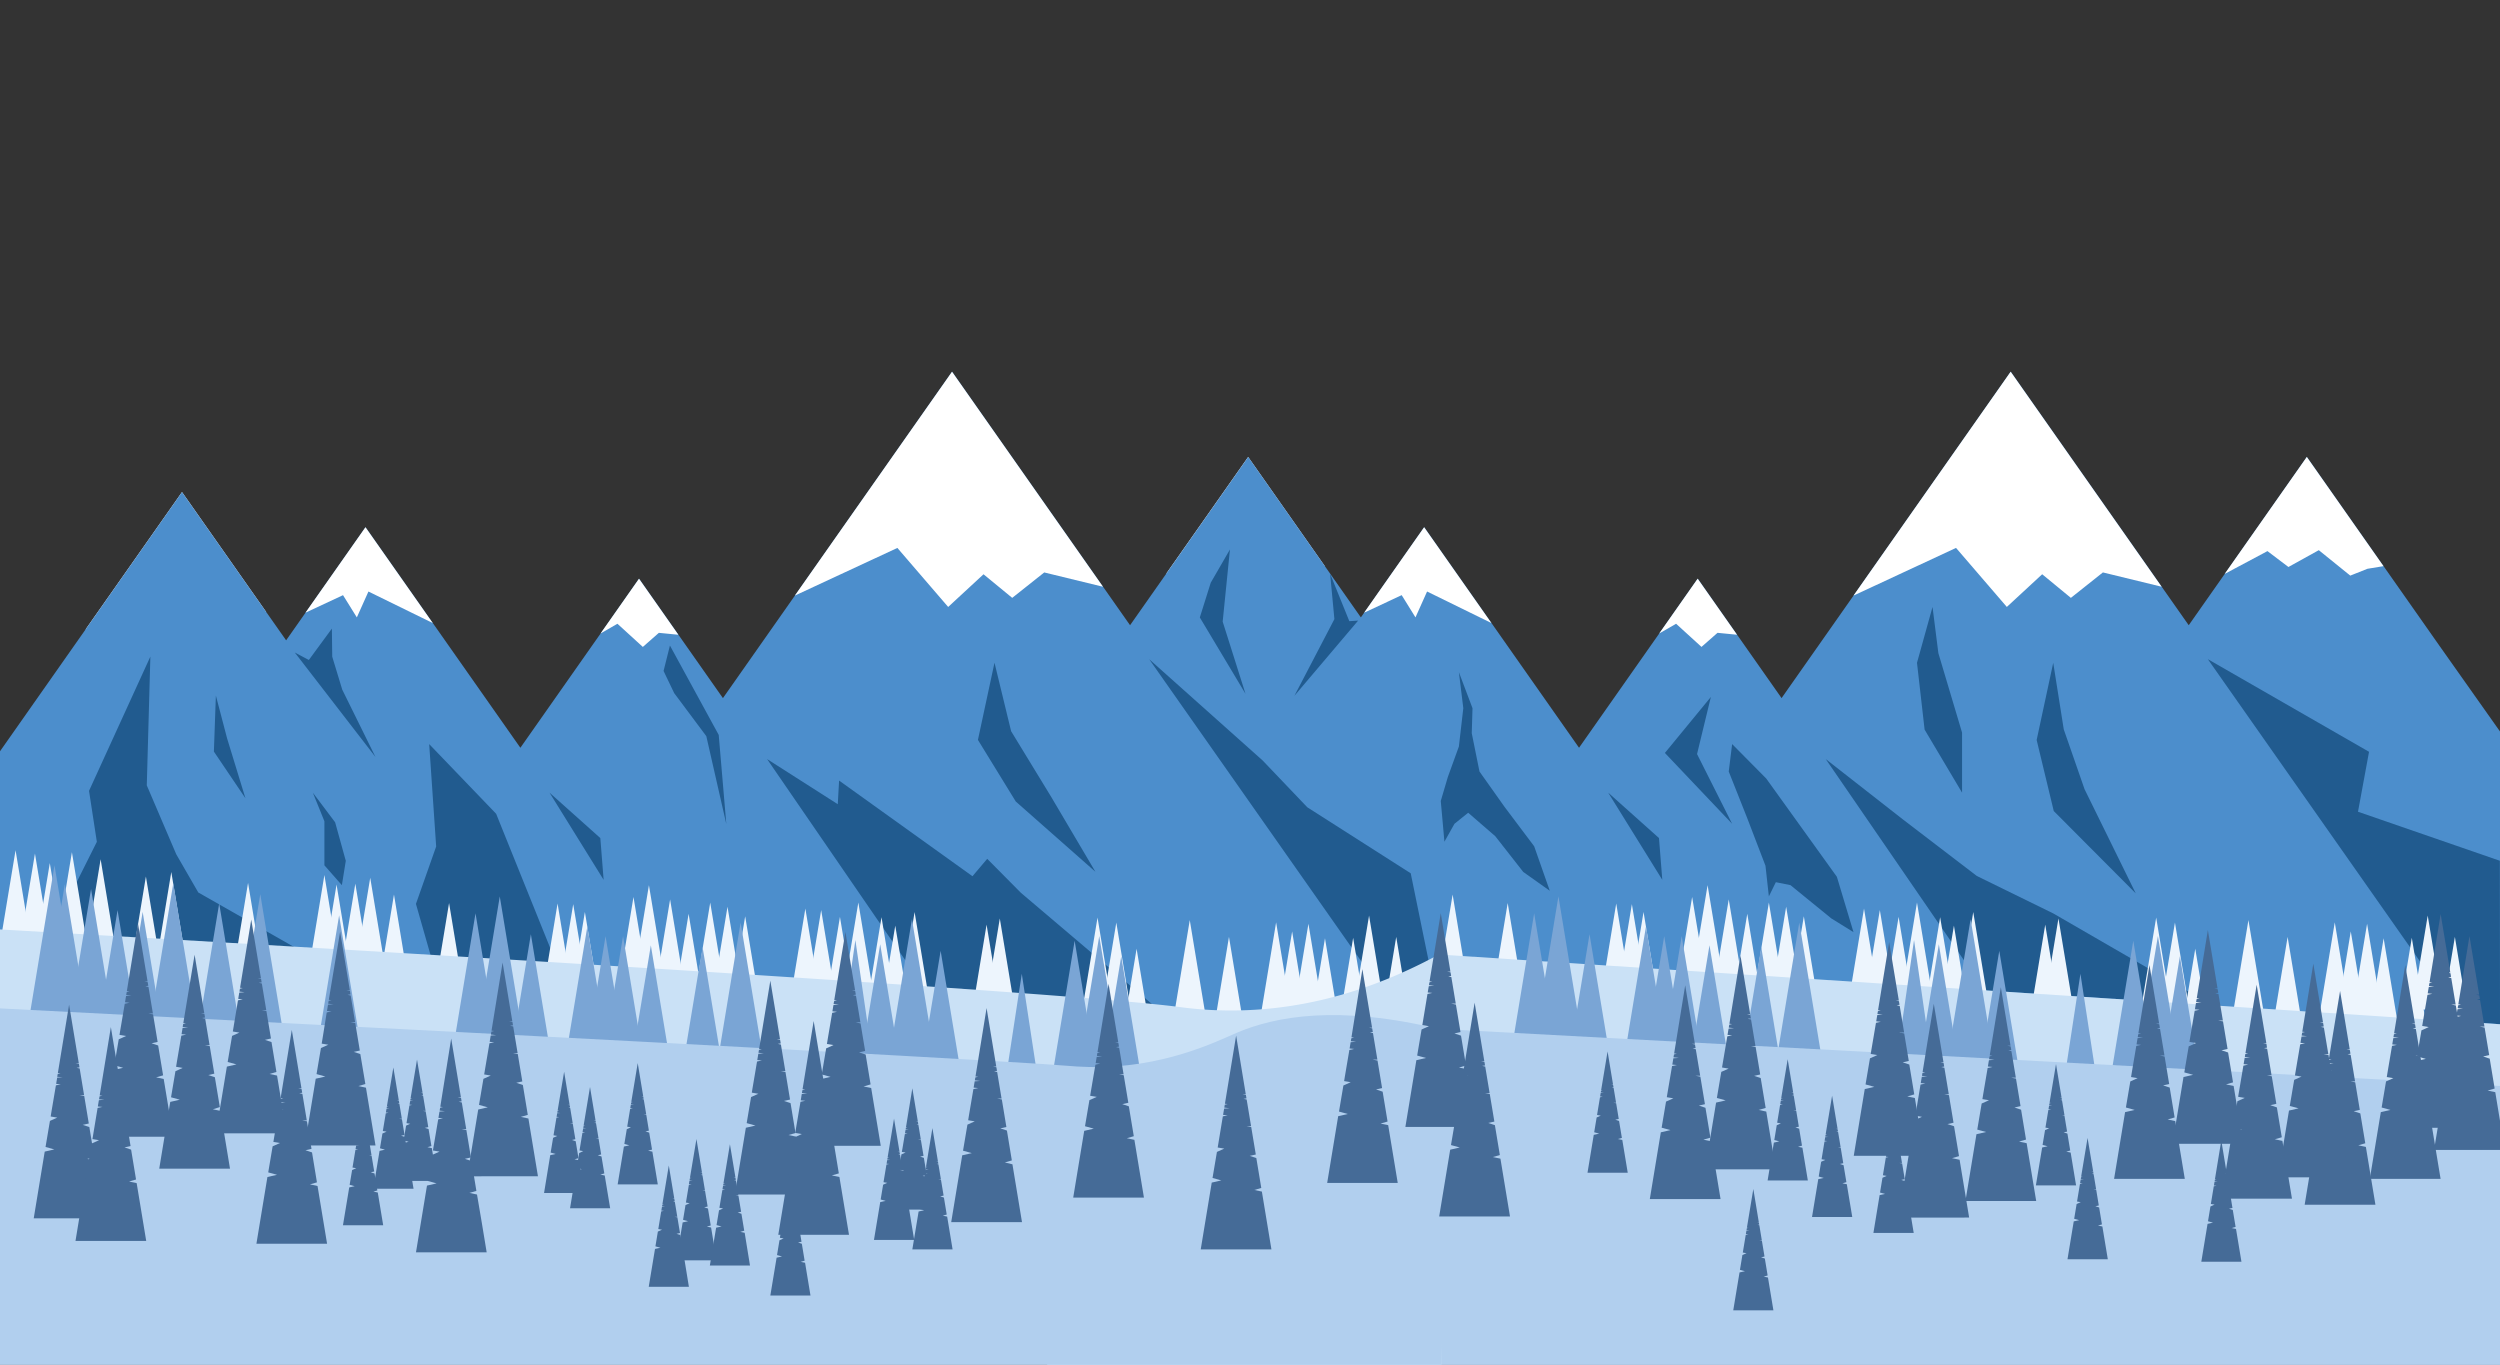 <svg id="publicdomainvectors.org" xmlns="http://www.w3.org/2000/svg" viewBox="0 0 1135.87 620.03">
  <rect x="0" y="0" width="1135.87" height="620.03" fill="#333333" stroke="none"/>
  <defs>
    <style>
      .cls-1 {
        fill: #4c8ecc;
      }

      .cls-1, .cls-2, .cls-3, .cls-4, .cls-5, .cls-6, .cls-7, .cls-8 {
        fill-rule: evenodd;
      }

      .cls-2 {
        fill: #fff;
      }

      .cls-3 {
        fill: #215b8f;
      }

      .cls-4 {
        fill: #edf5fd;
      }

      .cls-5 {
        fill: #cae1f6;
      }

      .cls-6 {
        fill: #7aa5d5;
      }

      .cls-7 {
        fill: #b1cfee;
      }

      .cls-8 {
        fill: #456b97;
      }
    </style>
  </defs>
  <path class="cls-1" d="M475.87,348.65l87.81-125.08L611,290.92l36.08-51.38,70.35,100.2,53.93-76.82,38.09,54.26,104.12-148.3,80.87,115.19,53.68-76.46,60.19,85.73,27.59,39.05V489.65h-660Z"/>
  <polygon class="cls-2" points="519.78 286.11 548.3 268.54 545.29 288.35 561.34 277.62 574.89 298.66 578.4 277.21 601.94 278.06 563.68 223.57 519.78 286.11"/>
  <polygon class="cls-2" points="619.78 278.38 636.85 270.4 643.12 280.51 648.39 268.75 677.62 283.08 647.05 239.54 619.78 278.38"/>
  <polygon class="cls-2" points="753.85 287.83 761.53 283.4 773.07 293.92 780.35 287.52 789.21 288.39 771.33 262.92 753.85 287.83"/>
  <polygon class="cls-2" points="842.13 270.61 888.72 248.94 911.8 275.76 927.86 260.91 940.9 271.64 955.45 260.08 982.13 266.58 913.54 168.88 842.13 270.61"/>
  <polygon class="cls-2" points="1010.77 260.76 1030.21 250.39 1039.74 257.61 1053.54 249.97 1067.84 261.53 1075.62 258.43 1082.93 257.23 1048.09 207.61 1010.77 260.76"/>
  <polygon class="cls-3" points="786.99 374.29 756.44 342.1 777.33 316.66 771.05 342.61 786.99 374.29 786.99 374.29"/>
  <path class="cls-3" d="M970.37,405.9q-11.64-23.65-23.26-47.33-4.73-13.57-9.44-27.16-2.4-15.14-4.79-30.27l-7.53,35.07,7.77,32.28Z"/>
  <polygon class="cls-3" points="1003.12 299.49 1118.62 464.01 1135.87 465.36 1135.87 464.85 1135.8 391.09 1071.35 368.81 1076.37 341.58 1003.12 299.49"/>
  <polygon class="cls-3" points="504.3 423.85 530.49 382.01 521.46 359.32 555.57 321.77 541.53 357.67 561.09 388.2 585.68 381.19 571.13 405.53 616.24 431.2 504.3 423.85 504.3 423.85"/>
  <path class="cls-3" d="M901.74,450,829.52,344.88l34.86,27.27L898.17,398,932.87,415l72.21,41.74Z"/>
  <polygon class="cls-3" points="730.68 360.14 753.76 380.77 755.26 399.75 730.68 360.14"/>
  <g>
    <polygon class="cls-4" points="488.06 386.3 491.6 407.65 495.13 429 488.06 429 481 429 484.53 407.65 488.06 386.3"/>
    <polygon class="cls-4" points="496.88 387.79 500.41 409.14 503.94 430.5 496.88 430.5 489.81 430.5 493.34 409.14 496.88 387.79"/>
    <polygon class="cls-4" points="503.63 392.12 507.17 413.48 510.7 434.83 503.63 434.83 496.57 434.83 500.1 413.48 503.63 392.12"/>
    <polygon class="cls-4" points="513.67 387.17 517.2 408.52 520.73 429.88 513.67 429.88 506.6 429.88 510.13 408.52 513.67 387.17"/>
    <polygon class="cls-4" points="526.72 390.4 530.25 411.75 533.78 433.1 526.72 433.1 519.65 433.1 523.19 411.75 526.72 390.4"/>
    <polygon class="cls-4" points="547.29 398.24 550.82 419.59 554.36 440.94 547.29 440.94 540.22 440.94 543.76 419.59 547.29 398.24"/>
    <polygon class="cls-4" points="558.83 396.17 562.36 417.52 565.9 438.88 558.83 438.88 551.76 438.88 555.3 417.52 558.83 396.17"/>
    <polygon class="cls-4" points="593.7 401.12 597.23 422.48 600.77 443.83 593.7 443.83 586.63 443.83 590.17 422.48 593.7 401.12"/>
    <polygon class="cls-4" points="628.39 397.56 631.92 418.91 635.45 440.26 628.39 440.26 621.32 440.26 624.85 418.91 628.39 397.56"/>
    <polygon class="cls-4" points="633.91 401.89 637.44 423.24 640.97 444.59 633.91 444.59 626.84 444.59 630.37 423.24 633.91 401.89"/>
    <polygon class="cls-4" points="649.21 398.79 652.74 420.14 656.27 441.5 649.21 441.5 642.14 441.5 645.68 420.14 649.21 398.79"/>
    <polygon class="cls-4" points="642.44 401.47 645.97 422.83 649.5 444.18 642.44 444.18 635.37 444.18 638.9 422.83 642.44 401.47"/>
    <polygon class="cls-4" points="660 406.43 663.53 427.78 667.06 449.13 660 449.13 652.93 449.13 656.46 427.78 660 406.43"/>
    <polygon class="cls-4" points="685.02 410.28 688.56 431.63 692.09 452.99 685.02 452.99 677.96 452.99 681.49 431.63 685.02 410.28"/>
    <polygon class="cls-4" points="741.44 410.78 744.97 432.13 748.51 453.49 741.44 453.49 734.38 453.49 737.91 432.13 741.44 410.78"/>
    <polygon class="cls-4" points="734.33 410.5 737.86 431.85 741.39 453.2 734.33 453.2 727.26 453.2 730.8 431.85 734.33 410.5"/>
    <polygon class="cls-4" points="746.74 414.34 750.27 435.69 753.81 457.05 746.74 457.05 739.68 457.05 743.21 435.69 746.74 414.34"/>
    <polygon class="cls-4" points="768.82 407.53 772.35 428.88 775.88 450.24 768.82 450.24 761.75 450.24 765.28 428.88 768.82 407.53"/>
    <polygon class="cls-4" points="775.84 402.17 779.37 423.52 782.91 444.87 775.84 444.87 768.78 444.87 772.31 423.52 775.84 402.17"/>
    <polygon class="cls-4" points="785.45 408.64 788.99 429.99 792.52 451.34 785.45 451.34 778.39 451.34 781.92 429.99 785.45 408.64"/>
    <polygon class="cls-4" points="793.87 415.18 797.4 436.54 800.93 457.89 793.87 457.89 786.8 457.89 790.34 436.54 793.87 415.18"/>
    <polygon class="cls-4" points="803.69 410.08 807.22 431.43 810.75 452.78 803.69 452.78 796.62 452.78 800.15 431.43 803.69 410.08"/>
    <polygon class="cls-4" points="811.54 411.97 815.07 433.32 818.6 454.68 811.54 454.68 804.47 454.68 808 433.32 811.54 411.97"/>
    <polygon class="cls-4" points="819.57 416.3 823.1 437.66 826.63 459.01 819.57 459.01 812.5 459.01 816.03 437.66 819.57 416.3"/>
    <polygon class="cls-4" points="846.91 412.8 850.44 434.15 853.98 455.5 846.91 455.5 839.85 455.5 843.38 434.15 846.91 412.8"/>
    <polygon class="cls-4" points="854.1 413.47 857.63 434.83 861.17 456.18 854.1 456.18 847.03 456.18 850.57 434.83 854.1 413.47"/>
    <polygon class="cls-4" points="862.63 416.57 866.16 437.92 869.69 459.27 862.63 459.27 855.56 459.27 859.1 437.92 862.63 416.57"/>
    <polygon class="cls-4" points="870.98 410.04 874.51 431.39 878.04 452.75 870.98 452.75 863.91 452.75 867.45 431.39 870.98 410.04"/>
    <polygon class="cls-4" points="881.5 416.72 885.04 438.07 888.57 459.43 881.5 459.43 874.44 459.43 877.97 438.07 881.5 416.72"/>
    <polygon class="cls-4" points="887.76 420.55 891.29 441.9 894.82 463.25 887.76 463.25 880.69 463.25 884.22 441.9 887.76 420.55"/>
    <polygon class="cls-4" points="896.54 414.38 900.08 435.73 903.61 457.09 896.54 457.09 889.48 457.09 893.01 435.73 896.54 414.38"/>
    <polygon class="cls-4" points="935.25 417.29 938.79 438.64 942.32 460 935.25 460 928.19 460 931.72 438.64 935.25 417.29"/>
    <polygon class="cls-4" points="929.25 420.1 932.78 441.45 936.32 462.8 929.25 462.8 922.18 462.8 925.72 441.45 929.25 420.1"/>
    <polygon class="cls-4" points="979.66 416.88 983.19 438.23 986.72 459.58 979.66 459.58 972.59 459.58 976.12 438.23 979.66 416.88"/>
    <polygon class="cls-4" points="988.18 419.15 991.72 440.5 995.25 461.85 988.18 461.85 981.12 461.85 984.65 440.5 988.18 419.15"/>
    <polygon class="cls-4" points="1039.38 425.67 1042.91 447.02 1046.44 468.37 1039.38 468.37 1032.31 468.37 1035.85 447.02 1039.38 425.67"/>
    <polygon class="cls-4" points="1021.57 418.03 1025.1 439.39 1028.63 460.74 1021.57 460.74 1014.5 460.74 1018.03 439.39 1021.57 418.03"/>
    <polygon class="cls-4" points="1060.8 419.06 1064.33 440.41 1067.86 461.76 1060.8 461.76 1053.73 461.76 1057.27 440.41 1060.8 419.06"/>
    <polygon class="cls-4" points="1068.07 423.18 1071.61 444.53 1075.14 465.89 1068.07 465.89 1061.01 465.89 1064.54 444.53 1068.07 423.18"/>
    <polygon class="cls-4" points="1075.48 419.69 1079.01 441.04 1082.54 462.39 1075.48 462.39 1068.41 462.39 1071.94 441.04 1075.48 419.69"/>
    <polygon class="cls-4" points="1083 426.29 1086.54 447.64 1090.07 468.99 1083 468.99 1075.94 468.99 1079.47 447.64 1083 426.29"/>
    <polygon class="cls-4" points="1095.8 426.08 1099.33 447.44 1102.86 468.79 1095.8 468.79 1088.73 468.79 1092.27 447.44 1095.8 426.08"/>
    <polygon class="cls-4" points="1115.37 425.67 1118.9 447.02 1122.43 468.38 1115.37 468.38 1108.3 468.38 1111.83 447.02 1115.37 425.67"/>
    <polygon class="cls-4" points="1103.03 415.98 1106.56 437.33 1110.09 458.69 1103.03 458.69 1095.96 458.69 1099.49 437.33 1103.03 415.98"/>
    <polygon class="cls-4" points="997.41 431.04 1000.94 452.39 1004.48 473.75 997.41 473.75 990.34 473.75 993.88 452.39 997.41 431.04"/>
  </g>
  <polygon class="cls-5" points="1135.87 465.36 475.87 421.98 475.87 620.03 1135.87 620.03 1135.87 465.36"/>
  <g>
    <polygon class="cls-6" points="945.24 442.42 940.41 474.12 935.57 505.81 945.24 505.81 954.92 505.81 950.08 474.12 945.24 442.42"/>
    <polygon class="cls-6" points="908.37 432 902.41 468.07 896.44 504.13 908.37 504.13 920.31 504.13 914.34 468.07 908.37 432"/>
    <polygon class="cls-6" points="869.64 427.1 864.32 463.86 859 500.61 869.64 500.61 880.29 500.61 874.96 463.86 869.64 427.1"/>
    <polygon class="cls-6" points="895.34 417.61 889.37 453.67 883.4 489.74 895.34 489.74 907.27 489.74 901.31 453.67 895.34 417.61"/>
    <polygon class="cls-6" points="880.91 429 874.95 465.07 868.98 501.13 880.91 501.13 892.85 501.13 886.88 465.07 880.91 429"/>
    <polygon class="cls-6" points="817.5 419.14 811.53 455.2 805.57 491.27 817.5 491.27 829.43 491.27 823.47 455.2 817.5 419.14"/>
    <polygon class="cls-6" points="722.2 424.46 716.23 460.52 710.27 496.58 722.2 496.58 734.13 496.58 728.17 460.52 722.2 424.46"/>
    <polygon class="cls-6" points="708.07 407.28 702.1 443.35 696.14 479.41 708.07 479.41 720 479.41 714.04 443.35 708.07 407.28"/>
    <polygon class="cls-6" points="635.07 415.86 629.11 451.92 623.14 487.99 635.07 487.99 647.01 487.99 641.04 451.92 635.07 415.86"/>
    <polygon class="cls-6" points="697.04 414.96 691.08 451.02 685.11 487.08 697.04 487.08 708.98 487.08 703.01 451.02 697.04 414.96"/>
    <polygon class="cls-6" points="599.26 406.28 593.29 442.34 587.33 478.4 599.26 478.4 611.2 478.4 605.23 442.34 599.26 406.28"/>
    <polygon class="cls-6" points="559.73 401.3 553.77 437.36 547.8 473.43 559.73 473.43 571.66 473.43 565.7 437.36 559.73 401.3"/>
    <polygon class="cls-6" points="580.59 410.49 574.62 446.55 568.65 482.62 580.59 482.62 592.52 482.62 586.55 446.55 580.59 410.49"/>
    <polygon class="cls-6" points="534.41 413.51 528.44 449.57 522.47 485.63 534.41 485.63 546.34 485.63 540.37 449.57 534.41 413.51"/>
    <polygon class="cls-6" points="545.81 414.31 539.85 450.38 533.88 486.44 545.81 486.44 557.75 486.44 551.78 450.38 545.81 414.31"/>
    <polygon class="cls-6" points="522.36 403.9 516.4 439.96 510.43 476.03 522.36 476.03 534.3 476.03 528.33 439.96 522.36 403.9"/>
    <polygon class="cls-6" points="510.45 401.76 504.48 437.82 498.51 473.88 510.45 473.88 522.38 473.88 516.41 437.82 510.45 401.76"/>
    <polygon class="cls-6" points="505.76 393.14 499.79 429.2 493.82 465.27 505.76 465.27 517.69 465.27 511.72 429.2 505.76 393.14"/>
    <polygon class="cls-6" points="990.43 434.49 984.46 470.55 978.49 506.62 990.43 506.62 1002.36 506.62 996.39 470.55 990.43 434.49"/>
    <polygon class="cls-6" points="980.44 425.27 974.47 461.33 968.5 497.39 980.44 497.39 992.37 497.39 986.4 461.33 980.44 425.27"/>
    <polygon class="cls-6" points="969.26 427.41 963.29 463.48 957.33 499.54 969.26 499.54 981.2 499.54 975.23 463.48 969.26 427.41"/>
    <polygon class="cls-6" points="747.84 420.98 741.87 457.05 735.91 493.11 747.84 493.11 759.77 493.11 753.81 457.05 747.84 420.98"/>
    <polygon class="cls-6" points="756.13 425.36 750.17 461.42 744.2 497.48 756.13 497.48 768.07 497.48 762.1 461.42 756.13 425.36"/>
    <polygon class="cls-6" points="776.7 429.48 770.74 465.55 764.77 501.61 776.7 501.61 788.64 501.61 782.67 465.55 776.7 429.48"/>
    <polygon class="cls-6" points="764.08 425.31 758.12 461.37 752.15 497.44 764.08 497.44 776.01 497.44 770.05 461.37 764.08 425.31"/>
    <polygon class="cls-6" points="800.21 430.26 794.24 466.32 788.27 502.39 800.21 502.39 812.14 502.39 806.17 466.32 800.21 430.26"/>
  </g>
  <polygon class="cls-7" points="1135.87 493.4 475.87 457.89 475.87 620.03 1135.87 620.03 1135.87 493.4"/>
  <polygon class="cls-8" points="537.26 468.66 543.77 511.36 550.29 554.07 537.26 554.07 524.22 554.07 530.74 511.36 537.26 468.66"/>
  <polygon class="cls-8" points="586.93 454.63 594.97 503.21 603.01 551.8 586.93 551.8 570.85 551.8 578.89 503.21 586.93 454.63"/>
  <polygon class="cls-8" points="639.11 448.03 646.28 497.54 653.45 547.05 639.11 547.05 624.77 547.05 631.94 497.54 639.11 448.03"/>
  <polygon class="cls-8" points="604.49 435.24 612.53 483.82 620.57 532.4 604.49 532.4 588.41 532.4 596.45 483.82 604.49 435.24"/>
  <polygon class="cls-8" points="623.92 450.59 631.96 499.17 640 547.76 623.92 547.76 607.85 547.76 615.88 499.17 623.92 450.59"/>
  <polygon class="cls-8" points="476.39 457.98 484.43 506.56 492.46 555.14 476.39 555.14 475.87 555.14 475.87 461.1 476.39 457.98"/>
  <polygon class="cls-8" points="489.85 445.56 497.89 494.14 505.93 542.72 489.85 542.72 475.87 542.72 475.87 530.04 481.81 494.14 489.85 445.56"/>
  <polygon class="cls-8" points="504.9 448.44 512.94 497.03 520.98 545.61 504.9 545.61 488.82 545.61 496.86 497.03 504.9 448.44"/>
  <polygon class="cls-2" points="38.78 286.11 67.3 268.55 64.29 288.36 80.34 277.63 93.89 298.67 97.4 277.22 120.94 278.06 82.69 223.57 38.78 286.11"/>
  <polygon class="cls-2" points="529.77 260.77 549.21 250.4 558.74 257.62 572.54 249.98 586.84 261.54 594.62 258.44 601.93 257.24 567.09 207.62 529.77 260.77"/>
  <path class="cls-1" d="M-5.13,348.65l70.5-100.41,17.32-24.67L130,290.93l36.08-51.38,70.35,100.2,53.93-76.82,38.1,54.26,104.11-148.3,80.87,115.18,53.68-76.45,60.19,85.72,27.59,39.06V489.65h-660Z"/>
  <polygon class="cls-2" points="138.78 278.38 155.85 270.41 162.13 280.51 167.4 268.76 196.62 283.08 166.05 239.54 138.78 278.38"/>
  <polygon class="cls-2" points="272.85 287.83 280.53 283.4 292.07 293.93 299.35 287.53 308.21 288.4 290.33 262.93 272.85 287.83"/>
  <polygon class="cls-2" points="361.13 270.61 407.72 248.95 430.8 275.77 446.86 260.92 459.9 271.64 474.45 260.09 501.14 266.59 432.55 168.89 361.13 270.61"/>
  <path class="cls-3" d="M253.33,439q-13-32.33-26.05-64.64c-.61-1.54-1.23-3.07-1.85-4.61L195,338.08q1.59,23.25,3.17,46.52-4.59,13-9.19,26.09l7,24.51Z"/>
  <path class="cls-3" d="M330,374.41l-9.09-39.94-14.6-19.56-4.82-10.06q1.44-5.78,2.89-11.56l22.17,40.62Z"/>
  <path class="cls-3" d="M497.7,396.09l-20-33.87-18.3-30-7.55-31.12-7.53,35.07q8.61,14,17.2,28Z"/>
  <path class="cls-3" d="M522.12,299.5,637.62,464l17.25,1.34v-.51q-6.95-34-13.91-68.05l-47-30-20.26-21.24Z"/>
  <path class="cls-3" d="M23.3,423.85Q33.67,403.17,44,382.48q-1.77-11.58-3.55-23.16l27.87-61q-.81,29.25-1.63,58.51l13.4,31.34,10,17.33,45.11,25.67Z"/>
  <path class="cls-3" d="M420.74,450,348.52,344.88l32.12,20.51.6-10.74,60.6,43.46,6.7-7.91,15.28,15.42,60.26,51.15Z"/>
  <polygon class="cls-3" points="249.68 360.15 272.76 380.78 274.26 399.76 249.68 360.15"/>
  <g>
    <polygon class="cls-4" points="7.07 386.3 10.6 407.65 14.13 429.01 7.07 429.01 0 429.01 3.53 407.65 7.07 386.3"/>
    <polygon class="cls-4" points="15.88 387.8 19.41 409.15 22.94 430.5 15.88 430.5 8.81 430.5 12.34 409.15 15.88 387.8"/>
    <polygon class="cls-4" points="22.63 392.13 26.17 413.48 29.7 434.83 22.63 434.83 15.57 434.83 19.1 413.48 22.63 392.13"/>
    <polygon class="cls-4" points="32.67 387.18 36.2 408.53 39.73 429.88 32.67 429.88 25.6 429.88 29.14 408.53 32.67 387.18"/>
    <polygon class="cls-4" points="45.72 390.4 49.25 411.76 52.79 433.11 45.72 433.11 38.66 433.11 42.19 411.76 45.72 390.4"/>
    <polygon class="cls-4" points="66.29 398.24 69.83 419.6 73.36 440.95 66.29 440.95 59.23 440.95 62.76 419.6 66.29 398.24"/>
    <polygon class="cls-4" points="77.83 396.18 81.36 417.53 84.9 438.88 77.83 438.88 70.77 438.88 74.3 417.53 77.83 396.18"/>
    <polygon class="cls-4" points="112.7 401.13 116.24 422.48 119.77 443.84 112.7 443.84 105.64 443.84 109.17 422.48 112.7 401.13"/>
    <polygon class="cls-4" points="147.39 397.56 150.92 418.91 154.45 440.27 147.39 440.27 140.32 440.27 143.86 418.91 147.39 397.56"/>
    <polygon class="cls-4" points="152.91 401.89 156.44 423.25 159.97 444.6 152.91 444.6 145.84 444.6 149.38 423.25 152.91 401.89"/>
    <polygon class="cls-4" points="168.21 398.8 171.74 420.15 175.28 441.5 168.21 441.5 161.15 441.5 164.68 420.15 168.21 398.8"/>
    <polygon class="cls-4" points="161.44 401.48 164.97 422.83 168.5 444.19 161.44 444.19 154.37 444.19 157.91 422.83 161.44 401.48"/>
    <polygon class="cls-4" points="179 406.43 182.53 427.78 186.06 449.14 179 449.14 171.93 449.14 175.47 427.78 179 406.43"/>
    <polygon class="cls-4" points="204.03 410.29 207.56 431.64 211.09 452.99 204.03 452.99 196.96 452.99 200.5 431.64 204.03 410.29"/>
    <polygon class="cls-4" points="260.44 410.79 263.98 432.14 267.51 453.49 260.44 453.49 253.38 453.49 256.91 432.14 260.44 410.79"/>
    <polygon class="cls-4" points="253.33 410.5 256.86 431.86 260.4 453.21 253.33 453.21 246.27 453.21 249.8 431.86 253.33 410.5"/>
    <polygon class="cls-4" points="265.74 414.35 269.28 435.7 272.81 457.05 265.74 457.05 258.68 457.05 262.21 435.7 265.74 414.35"/>
    <polygon class="cls-4" points="287.82 407.54 291.35 428.89 294.88 450.24 287.82 450.24 280.75 450.24 284.29 428.89 287.82 407.54"/>
    <polygon class="cls-4" points="294.84 402.18 298.38 423.53 301.91 444.88 294.84 444.88 287.78 444.88 291.31 423.53 294.84 402.18"/>
    <polygon class="cls-4" points="304.46 408.65 307.99 430 311.52 451.35 304.46 451.35 297.39 451.35 300.92 430 304.46 408.65"/>
    <polygon class="cls-4" points="312.87 415.19 316.4 436.54 319.94 457.89 312.87 457.89 305.81 457.89 309.34 436.54 312.87 415.19"/>
    <polygon class="cls-4" points="322.69 410.08 326.22 431.44 329.75 452.79 322.69 452.79 315.62 452.79 319.15 431.44 322.69 410.08"/>
    <polygon class="cls-4" points="330.54 411.98 334.07 433.33 337.61 454.68 330.54 454.68 323.47 454.68 327.01 433.33 330.54 411.98"/>
    <polygon class="cls-4" points="338.57 416.31 342.1 437.66 345.63 459.02 338.57 459.02 331.5 459.02 335.04 437.66 338.57 416.31"/>
    <polygon class="cls-4" points="365.91 412.8 369.45 434.16 372.98 455.51 365.91 455.51 358.85 455.51 362.38 434.16 365.91 412.8"/>
    <polygon class="cls-4" points="373.1 413.48 376.63 434.83 380.17 456.19 373.1 456.19 366.04 456.19 369.57 434.83 373.1 413.48"/>
    <polygon class="cls-4" points="381.63 416.57 385.16 437.93 388.7 459.28 381.63 459.28 374.56 459.28 378.1 437.93 381.63 416.57"/>
    <polygon class="cls-4" points="389.98 410.05 393.51 431.4 397.05 452.75 389.98 452.75 382.92 452.75 386.45 431.4 389.98 410.05"/>
    <polygon class="cls-4" points="400.51 416.73 404.04 438.08 407.57 459.43 400.51 459.43 393.44 459.43 396.98 438.08 400.51 416.73"/>
    <polygon class="cls-4" points="406.76 420.55 410.29 441.91 413.82 463.26 406.76 463.26 399.69 463.26 403.22 441.91 406.76 420.55"/>
    <polygon class="cls-4" points="415.55 414.39 419.08 435.74 422.61 457.09 415.55 457.09 408.48 457.09 412.01 435.74 415.55 414.39"/>
    <polygon class="cls-4" points="454.26 417.3 457.79 438.65 461.32 460 454.26 460 447.19 460 450.72 438.65 454.26 417.3"/>
    <polygon class="cls-4" points="448.25 420.1 451.79 441.46 455.32 462.81 448.25 462.81 441.19 462.81 444.72 441.46 448.25 420.1"/>
    <polygon class="cls-4" points="498.66 416.89 502.19 438.24 505.72 459.59 498.66 459.59 491.59 459.59 495.13 438.24 498.66 416.89"/>
    <polygon class="cls-4" points="507.19 419.16 510.72 440.51 514.25 461.86 507.19 461.86 500.12 461.86 503.65 440.51 507.19 419.16"/>
    <polygon class="cls-4" points="558.38 425.67 561.91 447.03 565.45 468.38 558.38 468.38 551.32 468.38 554.85 447.03 558.38 425.67"/>
    <polygon class="cls-4" points="540.57 418.04 544.1 439.39 547.64 460.75 540.57 460.75 533.5 460.75 537.04 439.39 540.57 418.04"/>
    <polygon class="cls-4" points="579.8 419.06 583.33 440.42 586.87 461.77 579.8 461.77 572.74 461.77 576.27 440.42 579.8 419.06"/>
    <polygon class="cls-4" points="587.08 423.19 590.61 444.54 594.14 465.89 587.08 465.89 580.01 465.89 583.54 444.54 587.08 423.19"/>
    <polygon class="cls-4" points="594.48 419.7 598.01 441.05 601.54 462.4 594.48 462.4 587.41 462.4 590.95 441.05 594.48 419.7"/>
    <polygon class="cls-4" points="602 426.3 605.54 447.65 609.07 469 602 469 594.94 469 598.47 447.65 602 426.3"/>
    <polygon class="cls-4" points="614.8 426.09 618.33 447.44 621.87 468.8 614.8 468.8 607.73 468.8 611.27 447.44 614.8 426.09"/>
    <polygon class="cls-4" points="634.37 425.68 637.9 447.03 641.43 468.38 634.37 468.38 627.3 468.38 630.83 447.03 634.37 425.68"/>
    <polygon class="cls-4" points="622.03 415.99 625.56 437.34 629.09 458.69 622.03 458.69 614.96 458.69 618.49 437.34 622.03 415.99"/>
    <polygon class="cls-4" points="516.41 431.05 519.95 452.4 523.48 473.75 516.41 473.75 509.35 473.75 512.88 452.4 516.41 431.05"/>
  </g>
  <path class="cls-5" d="M651.89,434.67c-23.63,12.58-55,24.37-92.18,24.44a174,174,0,0,1-23.63-1.55c-34-4.49-181.35-14.8-541.21-35.57V620h660Q653.39,527.36,651.89,434.67Z"/>
  <g>
    <polygon class="cls-6" points="464.25 442.43 459.41 474.12 454.57 505.82 464.25 505.82 473.92 505.82 469.08 474.12 464.25 442.43"/>
    <polygon class="cls-6" points="427.38 432.01 421.41 468.07 415.44 504.14 427.38 504.14 439.31 504.14 433.34 468.07 427.38 432.01"/>
    <polygon class="cls-6" points="388.64 427.11 383.32 463.86 378 500.62 388.64 500.62 399.29 500.62 393.97 463.86 388.64 427.11"/>
    <polygon class="cls-6" points="414.34 417.62 408.38 453.68 402.41 489.74 414.34 489.74 426.28 489.74 420.31 453.68 414.34 417.62"/>
    <polygon class="cls-6" points="399.92 429.01 393.95 465.07 387.98 501.14 399.92 501.14 411.85 501.14 405.88 465.07 399.92 429.01"/>
    <polygon class="cls-6" points="336.5 419.15 330.54 455.21 324.57 491.27 336.5 491.27 348.44 491.27 342.47 455.21 336.5 419.15"/>
    <polygon class="cls-6" points="241.2 424.46 235.24 460.53 229.27 496.59 241.2 496.59 253.14 496.59 247.17 460.53 241.2 424.46"/>
    <polygon class="cls-6" points="227.07 407.29 221.1 443.35 215.14 479.42 227.07 479.42 239 479.42 233.04 443.35 227.07 407.29"/>
    <polygon class="cls-6" points="154.08 415.87 148.11 451.93 142.14 487.99 154.08 487.99 166.01 487.99 160.04 451.93 154.08 415.87"/>
    <polygon class="cls-6" points="216.05 414.96 210.08 451.03 204.11 487.09 216.05 487.09 227.98 487.09 222.01 451.03 216.05 414.96"/>
    <polygon class="cls-6" points="118.26 406.28 112.3 442.35 106.33 478.41 118.26 478.41 130.2 478.41 124.23 442.35 118.26 406.28"/>
    <polygon class="cls-6" points="78.73 401.31 72.77 437.37 66.8 473.43 78.73 473.43 90.67 473.43 84.7 437.37 78.73 401.31"/>
    <polygon class="cls-6" points="99.59 410.49 93.62 446.56 87.66 482.62 99.59 482.62 111.52 482.62 105.56 446.56 99.59 410.49"/>
    <polygon class="cls-6" points="53.41 413.51 47.44 449.58 41.48 485.64 53.41 485.64 65.34 485.64 59.38 449.58 53.41 413.51"/>
    <polygon class="cls-6" points="64.82 414.32 58.85 450.38 52.88 486.45 64.82 486.45 76.75 486.45 70.78 450.38 64.82 414.32"/>
    <polygon class="cls-6" points="41.37 403.91 35.4 439.97 29.43 476.04 41.37 476.04 53.3 476.04 47.33 439.97 41.37 403.91"/>
    <polygon class="cls-6" points="29.45 401.76 23.48 437.83 17.52 473.89 29.45 473.89 41.38 473.89 35.41 437.83 29.45 401.76"/>
    <polygon class="cls-6" points="24.76 393.15 18.79 429.21 12.82 465.27 24.76 465.27 36.69 465.27 30.73 429.21 24.76 393.15"/>
    <polygon class="cls-6" points="509.43 434.5 503.46 470.56 497.5 506.62 509.43 506.62 521.36 506.62 515.4 470.56 509.43 434.5"/>
    <polygon class="cls-6" points="499.44 425.28 493.47 461.34 487.5 497.4 499.44 497.4 511.37 497.4 505.4 461.34 499.44 425.28"/>
    <polygon class="cls-6" points="488.26 427.42 482.3 463.48 476.33 499.55 488.26 499.55 500.2 499.55 494.23 463.48 488.26 427.42"/>
    <polygon class="cls-6" points="266.84 420.99 260.88 457.05 254.91 493.12 266.84 493.12 278.78 493.12 272.81 457.05 266.84 420.99"/>
    <polygon class="cls-6" points="275.13 425.37 269.17 461.43 263.2 497.49 275.13 497.49 287.07 497.49 281.1 461.43 275.13 425.37"/>
    <polygon class="cls-6" points="295.71 429.49 289.74 465.56 283.77 501.62 295.71 501.62 307.64 501.62 301.67 465.56 295.71 429.49"/>
    <polygon class="cls-6" points="283.08 425.32 277.12 461.38 271.15 497.44 283.08 497.44 295.02 497.44 289.05 461.38 283.08 425.32"/>
    <polygon class="cls-6" points="319.21 430.27 313.24 466.33 307.27 502.4 319.21 502.4 331.14 502.4 325.17 466.33 319.21 430.27"/>
  </g>
  <path class="cls-7" d="M654.33,467.66c-46.53-11.29-74.92-5.86-92.49,1.61-9.32,4-33.76,16.24-67.06,15.52-4.26-.09-7.43-.36-8.46-.45C464,482.45,332.8,475.2-5.13,457.89V620h660Z"/>
  <path class="cls-8" d="M228.35,437.31l4.4,26.58-1.45,0,1.51.32.27,1.64-1.32.2,1.41.32,2,12.05h-2.11l2.18.42c0,.2,1.13,6.82,1.16,7l.91,5.51-2.75.62,3,1,2.24,13.57-3.18.92,3.46.73q2.16,13.13,4.34,26.26H212.28q2.5-15.16,5-30.34l4.36-1-4-1.1q1-5.93,2-11.84l3.34-1.5-3-.5.39-2.34,2-11.81,2.2-.47-2.09-.2.47-2.86,2.5-.17-2.42-.28.22-1.32,1.28-.3-1.21-.13Z"/>
  <path class="cls-8" d="M154.53,423.27l4.4,26.58-1.45,0,1.5.31.27,1.64-1.32.2,1.41.32,2,12.06h-2.11l2.18.42c0,.2,1.12,6.83,1.16,7l.91,5.51-2.76.62,3,1L166,492.53l-3.18.92,3.45.74q2.18,13.13,4.34,26.25H138.45q2.52-15.17,5-30.33l4.37-1-4-1.1q1-5.91,2-11.84l3.34-1.5-3-.5.39-2.34L148.44,460l2.21-.47-2.09-.2.47-2.86,2.49-.17-2.42-.27.22-1.33,1.29-.3-1.22-.13Q152,438.79,154.53,423.27Z"/>
  <path class="cls-8" d="M114.15,417.8l4.4,26.58-1.45,0,1.51.32.27,1.63-1.32.2,1.41.32,2,12.06h-2.11l2.18.43c0,.19,1.13,6.82,1.16,7l.91,5.5-2.75.63,3,1,2.24,13.57-3.17.92,3.45.73q2.16,13.13,4.34,26.25H98.08q2.51-15.17,5-30.33l4.36-1-4-1.1q1-5.93,2-11.85l3.34-1.5-3-.5.39-2.33,1.95-11.82,2.2-.47-2.09-.2.47-2.86,2.5-.17-2.42-.27.22-1.32,1.28-.31-1.21-.13Z"/>
  <path class="cls-8" d="M88.42,433.77l4.4,26.59-1.45,0,1.51.32.27,1.64-1.32.2,1.4.32,2,12.05H93.12l2.18.42c0,.2,1.13,6.82,1.16,7l.91,5.51-2.75.62,3,1L99.88,503,96.7,504l3.46.73q2.16,13.13,4.34,26.25H72.35q2.5-15.16,5-30.33l4.36-1-4-1.1q1-5.93,2-11.85L83,485.2l-3-.51.38-2.33q1-5.91,2-11.81l2.2-.47-2.09-.2.47-2.86,2.5-.17L83,466.57l.22-1.32,1.28-.3-1.21-.13Z"/>
  <path class="cls-8" d="M132.58,467.93l4.4,26.59-1.45,0,1.5.32.27,1.64-1.32.2,1.41.32,2,12.05h-2.11l2.18.42c0,.2,1.12,6.82,1.16,7l.91,5.51-2.76.62,3,1L144,537.2l-3.18.92,3.45.73q2.17,13.13,4.34,26.25H116.5q2.52-15.17,5-30.33l4.37-1-4-1.1q1-5.93,2-11.85l3.34-1.49-3-.51.39-2.33,1.95-11.81,2.21-.47-2.09-.2.47-2.86,2.49-.17-2.42-.28.22-1.32,1.29-.3-1.22-.13Q130,483.46,132.58,467.93Z"/>
  <path class="cls-8" d="M62.66,419.35l4.4,26.58-1.46,0,1.51.31.27,1.64-1.32.2,1.41.32,2,12.06h-2.1l2.18.42c0,.2,1.12,6.83,1.16,7l.91,5.51-2.76.62,3,1,2.25,13.57-3.18.91,3.45.74q2.17,13.13,4.34,26.25H46.58q2.51-15.16,5-30.33l4.37-1-4-1.11q1-5.91,2-11.84l3.34-1.5-3-.5.39-2.34,2-11.81,2.21-.47-2.09-.2.47-2.86,2.49-.17-2.42-.27.22-1.32,1.29-.31-1.22-.13Q60.08,434.87,62.66,419.35Z"/>
  <path class="cls-8" d="M31.39,456.45,35.79,483l-1.45,0,1.51.31.27,1.64-1.32.2,1.4.32,2,12.06H36.09l2.18.42c0,.2,1.13,6.83,1.16,7l.91,5.51-2.75.62,3,1,2.24,13.57-3.18.92,3.46.74q2.16,13.13,4.34,26.25H15.32l5-30.33,4.37-1-4-1.11q1-5.91,2-11.84l3.33-1.5-3-.5.38-2.34q1-5.89,2-11.81l2.2-.47-2.09-.2.47-2.86,2.5-.17L26,489.25l.21-1.32,1.29-.31-1.21-.13Z"/>
  <path class="cls-8" d="M50.37,466.66l4.4,26.58-1.45,0,1.51.32.27,1.64-1.32.2,1.41.32,2,12.06H55.07l2.18.42c0,.2,1.13,6.82,1.16,7l.91,5.51-2.75.62,3,1,2.24,13.57-3.17.92,3.45.73q2.17,13.14,4.34,26.26H34.3q2.51-15.17,5-30.33l4.36-1-4-1.1q1-5.91,2-11.84l3.34-1.5-3-.5.39-2.34,1.95-11.81,2.2-.47-2.09-.2.47-2.86,2.5-.17L45,499.46l.22-1.33,1.29-.3-1.22-.13Z"/>
  <path class="cls-8" d="M503.69,447l4.4,26.58-1.46,0,1.51.32.27,1.64-1.32.2,1.41.32,2,12.05h-2.1l2.17.42c0,.2,1.13,6.82,1.17,7l.91,5.51-2.76.62,3,1,2.25,13.57-3.18.92,3.45.73q2.18,13.13,4.34,26.26H487.61q2.5-15.16,5-30.34l4.36-1-4-1.1q1-5.93,2-11.84l3.34-1.5-3-.5.39-2.34,2-11.81,2.2-.47-2.09-.2.48-2.86,2.49-.17-2.42-.28.22-1.32,1.29-.3-1.22-.13Q501.12,462.56,503.69,447Z"/>
  <path class="cls-8" d="M670,455.55l4.39,26.58-1.45,0,1.51.32.27,1.63-1.32.2,1.41.32,2,12.06h-2.1l2.17.43c0,.2,1.13,6.82,1.17,7l.91,5.5-2.76.63,3,1,2.25,13.57-3.18.92,3.45.73q2.17,13.13,4.34,26.25H653.89q2.5-15.16,5-30.33l4.36-1-4-1.1q1-5.93,2-11.85l3.34-1.5-3-.5.39-2.33,2-11.82,2.2-.47-2.09-.2.48-2.86,2.49-.17-2.42-.27.22-1.32,1.29-.31-1.22-.13Q667.4,471.08,670,455.55Z"/>
  <path class="cls-8" d="M448.25,458l4.4,26.58-1.45,0,1.51.32.27,1.64-1.32.2,1.4.32,2,12.05H453l2.18.42c0,.2,1.13,6.82,1.16,7l.91,5.51-2.76.62,3,1,2.24,13.57-3.18.92L460,529q2.16,13.13,4.34,26.26H432.18l5-30.34,4.37-1-4-1.1q1-5.92,2-11.84l3.33-1.5-3-.5.38-2.34q1-5.91,2-11.81l2.2-.47-2.09-.2.47-2.86,2.5-.17-2.42-.28.21-1.32,1.29-.3-1.21-.13Z"/>
  <path class="cls-8" d="M561.63,470.51,566,497.09l-1.45,0,1.51.32.27,1.64-1.32.2,1.41.32,2,12.05h-2.1l2.17.42c0,.2,1.13,6.82,1.16,7l.92,5.51-2.76.62,3,1,2.25,13.57-3.18.92,3.45.73q2.17,13.13,4.34,26.26H545.55q2.51-15.16,5-30.34l4.36-1-4-1.1q1-5.92,2-11.84l3.34-1.5-3-.5.39-2.34,1.95-11.81,2.2-.47-2.09-.2.48-2.86,2.49-.17-2.42-.28.22-1.32,1.29-.3-1.22-.13Q559.06,486,561.63,470.51Z"/>
  <path class="cls-8" d="M654.61,414.88,659,441.46l-1.45,0,1.51.32.27,1.63-1.32.2,1.41.32,2,12.06h-2.1l2.17.43c0,.2,1.13,6.82,1.17,7l.91,5.5-2.76.63,3,1,2.25,13.57-3.18.92,3.45.73q2.17,13.13,4.34,26.25H638.53q2.51-15.16,5-30.33l4.36-1-4-1.1q1-5.92,2-11.85l3.34-1.49-3-.51.39-2.33,1.95-11.81,2.2-.47-2.09-.21.48-2.85,2.49-.18-2.42-.27.22-1.32,1.29-.31-1.22-.13Q652,430.41,654.61,414.88Z"/>
  <path class="cls-8" d="M619,440.33l4.4,26.58-1.45,0,1.51.32.27,1.63-1.32.2,1.4.32,2,12.06h-2.11l2.18.43c0,.2,1.13,6.82,1.16,7l.91,5.5-2.75.63,3,1,2.24,13.57-3.18.92,3.46.73q2.16,13.13,4.34,26.25H603l5-30.33,4.37-1-4-1.1q1-5.93,2-11.85l3.33-1.49-3-.51.38-2.33q1-5.91,2-11.81l2.2-.47-2.09-.21.47-2.85,2.5-.18-2.42-.27.22-1.32,1.28-.31-1.21-.13Z"/>
  <path class="cls-8" d="M384.11,423.4l4.4,26.58-1.45,0,1.5.32.28,1.64-1.33.19,1.41.32,2,12.06h-2.11L391,465c0,.2,1.13,6.82,1.16,7l.91,5.5-2.76.63,3,1,2.24,13.57-3.18.92,3.45.73,4.35,26.25H368q2.52-15.17,5-30.33l4.37-1-4-1.1q1-5.93,2-11.85l3.34-1.49-3-.51.38-2.33q1-5.91,2-11.81l2.2-.47-2.09-.21.47-2.85,2.49-.18-2.42-.27.22-1.32,1.29-.3-1.22-.13Q381.55,438.93,384.11,423.4Z"/>
  <path class="cls-8" d="M350,445.55l4.4,26.58-1.45,0,1.51.32.27,1.64-1.33.19,1.41.32,2,12.06h-2.11l2.18.42c0,.2,1.13,6.82,1.16,7l.91,5.5-2.76.63,3,1,2.24,13.57-3.18.92,3.45.73L366,542.72H333.88q2.52-15.16,5-30.33l4.37-1-4-1.1q1-5.93,2-11.85l3.33-1.49-3-.51.38-2.33q1-5.91,2-11.81l2.2-.47-2.09-.21.47-2.85,2.49-.18-2.42-.27.22-1.32,1.29-.3-1.22-.13Q347.4,461.08,350,445.55Z"/>
  <path class="cls-8" d="M369.69,463.89l4.4,26.58-1.45,0,1.51.32.27,1.63-1.33.2,1.41.32,2,12.06h-2.11l2.18.43c0,.2,1.13,6.82,1.16,7l.91,5.5-2.76.63,3,1,2.24,13.57-3.18.92,3.45.73,4.35,26.25H353.61q2.52-15.16,5-30.33l4.37-1-4-1.1q1-5.92,2-11.85l3.34-1.49-3-.51.38-2.33q1-5.91,2-11.81l2.2-.47-2.09-.21.47-2.85,2.49-.18-2.42-.27.22-1.32,1.29-.31-1.22-.13Q367.13,479.42,369.69,463.89Z"/>
  <path class="cls-8" d="M1003.14,422.54l4.4,26.58-1.45,0,1.51.32.27,1.64-1.32.2,1.4.32,2,12.05h-2.11l2.18.42c0,.2,1.13,6.82,1.16,7l.91,5.51-2.76.62,3,1,2.24,13.57-3.18.92,3.46.73q2.16,13.13,4.34,26.26H987.07l5-30.34,4.37-1-4-1.1q1-5.93,2-11.84l3.33-1.5-3-.5.38-2.34q1-5.91,2-11.81l2.2-.47-2.09-.2.47-2.86,2.5-.17-2.42-.28.21-1.32,1.29-.3-1.21-.13Z"/>
  <path class="cls-8" d="M976.61,438.47l4.4,26.58-1.45,0,1.5.32.28,1.64-1.33.2,1.41.32,2,12.06h-2.11l2.18.42c0,.2,1.13,6.82,1.16,7l.91,5.51-2.76.62,3,1,2.24,13.57-3.18.92,3.45.73,4.35,26.26H960.53q2.52-15.17,5-30.33l4.37-1-4-1.1q1-5.93,2-11.84l3.34-1.5-3-.5.38-2.34q1-5.9,2-11.81l2.2-.47-2.09-.2.47-2.86,2.49-.17-2.42-.27.22-1.33,1.29-.3-1.22-.13Q974.05,454,976.61,438.47Z"/>
  <path class="cls-8" d="M858.33,428l4.4,26.58-1.46,0,1.51.32.27,1.63-1.32.2,1.41.32,2,12.06H863l2.18.43c0,.2,1.12,6.82,1.16,7l.91,5.5-2.76.63,3,1,2.25,13.57-3.18.92,3.45.73q2.18,13.13,4.34,26.25H842.25q2.5-15.17,5-30.33l4.36-1-4-1.1q1-5.93,2-11.85l3.34-1.49-3-.51.39-2.33,2-11.81,2.21-.47-2.1-.21.48-2.85,2.49-.18-2.42-.27.22-1.32,1.29-.31-1.22-.13Q855.75,443.55,858.33,428Z"/>
  <path class="cls-8" d="M878.62,456.06l4.4,26.58-1.46,0,1.51.32.27,1.64-1.32.2,1.41.32,2,12.05h-2.1l2.17.42c0,.2,1.13,6.82,1.17,7l.91,5.51-2.76.62,3,1,2.25,13.57-3.18.92,3.45.73q2.17,13.13,4.34,26.26H862.54q2.51-15.16,5-30.34l4.36-1-4-1.1q1-5.93,2-11.84l3.34-1.5-3-.5.39-2.34,1.95-11.81,2.2-.47-2.09-.2.48-2.86,2.49-.17-2.42-.28.22-1.32,1.29-.3-1.22-.13Q876,471.58,878.62,456.06Z"/>
  <path class="cls-8" d="M909.08,448.53l4.4,26.58-1.45,0,1.51.32.27,1.64-1.32.2,1.4.32,2,12.05h-2.11l2.18.42c0,.2,1.13,6.82,1.16,7l.91,5.5-2.75.63,3,1,2.24,13.57-3.18.92,3.46.73q2.16,13.13,4.34,26.25H893l5-30.33,4.37-1-4-1.1q1-5.92,2-11.85l3.33-1.49-3-.51.38-2.33q1-5.91,2-11.81l2.2-.47-2.09-.21.47-2.85,2.5-.18-2.42-.27.22-1.32,1.28-.3-1.21-.13Z"/>
  <path class="cls-8" d="M1108.91,415.28l4.39,26.59-1.45,0,1.51.32.27,1.64-1.32.2,1.41.32,2,12.05h-2.1l2.17.42c0,.2,1.13,6.82,1.16,7l.92,5.51-2.76.62,3,1,2.25,13.57-3.18.92,3.45.73q2.17,13.13,4.34,26.25h-32.15q2.51-15.17,5-30.33l4.36-1-4-1.1q1-5.93,2-11.85l3.34-1.49-3-.51.39-2.33,2-11.81,2.2-.47-2.09-.2.48-2.86,2.49-.17-2.42-.28.22-1.32,1.29-.3-1.22-.13Q1106.34,430.81,1108.91,415.28Z"/>
  <path class="cls-8" d="M1092.83,438.47l4.4,26.58-1.45,0,1.5.32.28,1.64-1.33.2,1.41.32,2,12.06h-2.11l2.18.42c0,.2,1.13,6.82,1.16,7l.91,5.51-2.76.62,3,1,2.24,13.57-3.18.92,3.45.73,4.35,26.26h-32.16q2.52-15.17,5-30.33l4.37-1-4-1.1q1-5.93,2-11.84l3.34-1.5-3-.5.38-2.34q1-5.9,2-11.81l2.2-.47-2.09-.2.47-2.86,2.49-.17-2.42-.27.22-1.33,1.29-.3-1.22-.13Q1090.27,454,1092.83,438.47Z"/>
  <path class="cls-8" d="M1122,425.34l4.4,26.58-1.45,0,1.51.32.27,1.63-1.32.2,1.4.32,2,12.06h-2.11l2.18.43c0,.2,1.13,6.82,1.16,7l.91,5.5-2.75.63,3,1,2.24,13.57-3.18.92,3.46.73q2.16,13.13,4.34,26.25h-32.15q2.5-15.17,5-30.33l4.36-1-4-1.1q1-5.92,2-11.85l3.33-1.49-3-.51.38-2.33q1-5.91,2-11.81l2.2-.47-2.09-.21.47-2.85,2.5-.18-2.42-.27.22-1.32,1.28-.31-1.21-.13Z"/>
  <path class="cls-8" d="M1063.21,450.22l4.39,26.58-1.45,0,1.51.32.27,1.64-1.32.2,1.41.32,2,12.05h-2.1l2.17.42c0,.2,1.13,6.82,1.16,7l.92,5.51-2.76.62,3,1,2.25,13.57-3.18.92,3.45.73q2.18,13.13,4.34,26.26h-32.15q2.5-15.18,5-30.34l4.36-1-4-1.1q1-5.93,2-11.85l3.34-1.49-3-.5.39-2.34,1.95-11.81,2.2-.47-2.09-.2.48-2.86,2.49-.17-2.42-.28.22-1.32,1.29-.3-1.22-.13Q1060.64,465.74,1063.21,450.22Z"/>
  <path class="cls-8" d="M1051.05,437.83l4.39,26.58-1.45,0,1.51.32.27,1.64-1.32.2,1.41.32,2,12h-2.1l2.17.42c0,.2,1.13,6.82,1.17,7l.91,5.51-2.76.62,3,1,2.25,13.57-3.18.92,3.45.73q2.17,13.13,4.34,26.26H1035q2.51-15.18,5-30.34l4.36-1-4-1.1q1-5.93,2-11.85l3.34-1.49-3-.5.39-2.34,2-11.81,2.2-.47-2.09-.2.48-2.86,2.49-.17-2.42-.28.22-1.32,1.29-.3-1.22-.13Q1048.47,453.35,1051.05,437.83Z"/>
  <path class="cls-8" d="M1025.31,447.4l4.4,26.58-1.45,0,1.51.32L1030,476l-1.33.2,1.41.32,2,12.06H1030l2.18.43c0,.19,1.13,6.82,1.16,7l.91,5.5-2.76.63,3,1,2.24,13.57-3.18.92,3.45.73,4.35,26.25h-32.15l5-30.33,4.37-1-4-1.1q1-5.92,2-11.85l3.33-1.5-3-.5.38-2.33q1-5.91,2-11.82l2.2-.47-2.09-.2.47-2.86,2.5-.17-2.42-.27.21-1.32,1.29-.31-1.21-.13Z"/>
  <path class="cls-8" d="M790.78,434.16l4.4,26.58-1.46,0,1.51.32.27,1.64-1.32.19,1.41.33,2,12.05h-2.1l2.18.42c0,.2,1.12,6.82,1.16,7l.91,5.5-2.76.63,3,1,2.25,13.57-3.18.92,3.45.73q2.18,13.13,4.34,26.25H774.7q2.5-15.17,5-30.33l4.36-1-4-1.1q1-5.93,2-11.85l3.34-1.49-3-.51.39-2.33,2-11.81,2.21-.47-2.1-.21.48-2.85,2.49-.18-2.42-.27.22-1.32,1.29-.3-1.22-.13Q788.21,449.69,790.78,434.16Z"/>
  <path class="cls-8" d="M765.67,447.66l4.4,26.58-1.46,0,1.51.32.27,1.64-1.32.19,1.41.33,2,12.05h-2.1l2.18.42c0,.2,1.12,6.82,1.16,7l.91,5.5-2.76.63,3,1,2.25,13.57-3.18.92,3.45.73q2.18,13.13,4.34,26.25H749.59q2.5-15.17,5-30.33l4.37-1-4-1.1q1-5.92,2-11.85l3.34-1.49-3-.51.39-2.33,2-11.81,2.21-.47-2.09-.21.47-2.85,2.49-.18-2.42-.27.22-1.32,1.29-.3-1.22-.13Q763.1,463.19,765.67,447.66Z"/>
  <path class="cls-8" d="M289.75,483l2.49,15.08h-.82l.85.19.16.92-.75.12.8.18,1.13,6.84h-1.2l1.24.24c0,.11.64,3.87.66,4l.51,3.13-1.56.35,1.71.56,1.28,7.69-1.8.53,1.95.41q1.23,7.44,2.47,14.89H280.63q1.42-8.6,2.84-17.2l2.48-.55-2.28-.63,1.11-6.72,1.89-.85-1.7-.28.22-1.33,1.11-6.7,1.24-.27-1.18-.11.27-1.62,1.41-.1-1.37-.15.12-.75.73-.18-.69-.07Q288.29,491.79,289.75,483Z"/>
  <path class="cls-8" d="M205,471.85l4.4,26.58-1.45,0,1.51.32.27,1.64-1.32.19,1.41.33,2,12.05h-2.11l2.18.42c0,.2,1.13,6.82,1.16,7l.91,5.5-2.75.63,3,1,2.24,13.57-3.17.92,3.45.73Q219,555.9,221.12,569H189q2.5-15.16,5-30.33l4.36-1-4-1.1q1-5.93,2-11.85l3.34-1.49-3-.51.39-2.33,2-11.81,2.2-.47-2.09-.21.47-2.85,2.5-.18-2.42-.27.22-1.32,1.29-.3-1.22-.13Z"/>
  <path class="cls-8" d="M268.07,493.87l2.49,15.07-.82,0,.85.18.16.93-.75.11.8.18,1.13,6.84h-1.2l1.24.24c0,.11.64,3.86.66,4l.51,3.12-1.56.35,1.71.56,1.28,7.7-1.81.52,2,.42q1.23,7.44,2.47,14.89H259q1.43-8.61,2.84-17.21l2.48-.55-2.28-.62,1.11-6.72L265,523l-1.7-.29.22-1.32,1.1-6.7,1.25-.27-1.18-.11.27-1.63,1.41-.09-1.37-.16.12-.75.73-.17-.69-.07Q266.61,502.68,268.07,493.87Z"/>
  <path class="cls-8" d="M256.31,486.94,258.8,502H258l.86.18.15.93-.75.11.8.18,1.13,6.84H259l1.23.24c0,.11.64,3.87.66,4l.52,3.12-1.57.36,1.72.55,1.27,7.7-1.8.52,2,.42,2.46,14.89H247.19L250,524.85l2.47-.55-2.28-.62,1.11-6.72,1.9-.85-1.71-.29.22-1.32,1.11-6.7,1.25-.27-1.19-.11.27-1.62,1.41-.1-1.37-.16.13-.75.73-.17-.69-.07Z"/>
  <path class="cls-8" d="M178.72,485l2.49,15.07-.82,0,.86.18.15.93-.75.11.8.18,1.13,6.84h-1.2l1.24.24.66,4,.52,3.12-1.57.35,1.72.56,1.27,7.7-1.8.52,2,.41q1.24,7.45,2.47,14.9H169.6l2.85-17.21,2.47-.55-2.28-.63,1.11-6.71,1.89-.85-1.7-.29.22-1.32,1.11-6.7,1.25-.27-1.19-.12.27-1.62,1.41-.09-1.37-.16.12-.75.74-.17-.7-.08Q177.27,493.78,178.72,485Z"/>
  <path class="cls-8" d="M189.47,481.41,192,496.49l-.82,0,.85.18.16.93-.75.11.8.18,1.13,6.84h-1.2l1.24.24c0,.12.64,3.87.66,4l.51,3.13-1.56.35,1.71.56,1.28,7.7-1.81.52,2,.41q1.23,7.46,2.47,14.9H180.35q1.43-8.61,2.84-17.21l2.48-.55-2.28-.63,1.11-6.72,1.89-.85-1.7-.28.22-1.33,1.11-6.7,1.24-.26-1.18-.12.27-1.62,1.41-.1-1.37-.15.12-.75.73-.17-.69-.08Q188,490.22,189.47,481.41Z"/>
  <path class="cls-8" d="M164.94,501.59l2.5,15.08-.83,0,.86.18.15.93-.75.11.8.18,1.13,6.84h-1.19l1.23.24.66,4,.52,3.12-1.57.35,1.72.56,1.27,7.7-1.8.52,2,.41,2.46,14.9H155.82l2.85-17.21,2.48-.55-2.29-.63,1.12-6.72,1.89-.84-1.71-.29.22-1.32,1.11-6.71,1.25-.26-1.19-.12.27-1.62,1.42-.1-1.38-.15.13-.75.73-.17-.69-.08Z"/>
  <path class="cls-8" d="M303.87,529.54l2.5,15.08h-.83l.86.18.15.93-.75.11.8.19,1.13,6.83h-1.19l1.23.24c0,.11.64,3.87.66,4l.52,3.12-1.57.36,1.72.55,1.27,7.7-1.8.52,2,.42L313,584.66H294.75l2.85-17.21,2.47-.55-2.28-.62,1.11-6.72,1.9-.85-1.71-.29.22-1.32,1.11-6.7,1.25-.27-1.19-.11.27-1.62,1.42-.1-1.38-.16.13-.75.73-.17-.69-.07Z"/>
  <path class="cls-8" d="M316.43,517.5l2.49,15.08-.82,0,.86.18.15.93-.75.11.8.18,1.13,6.84h-1.2l1.24.24.66,4,.52,3.12-1.57.35,1.72.56,1.27,7.7-1.8.52,1.95.41q1.25,7.46,2.47,14.9H307.31l2.85-17.21,2.47-.55-2.28-.63,1.11-6.72,1.89-.84-1.7-.29.22-1.32,1.11-6.71,1.25-.26L313,538l.27-1.62,1.41-.1-1.37-.15.12-.75.74-.17-.69-.08Z"/>
  <path class="cls-8" d="M331.64,519.87l2.5,15.08h-.83l.86.19.15.92-.75.12.8.18,1.13,6.84h-1.19l1.23.24c0,.11.64,3.87.66,4l.52,3.13-1.56.35,1.71.56,1.27,7.69-1.8.53,2,.41L340.76,575H322.52l2.85-17.2,2.48-.55-2.29-.63,1.12-6.72,1.89-.85-1.71-.28.22-1.33,1.11-6.7,1.25-.26-1.19-.12.27-1.62,1.42-.1-1.38-.15.13-.75.73-.18-.69-.07Z"/>
  <path class="cls-8" d="M414.52,494.46l2.5,15.08h-.83l.86.18.15.93-.75.11.8.19,1.13,6.84h-1.19l1.23.24c0,.11.64,3.87.66,4l.52,3.12-1.56.36,1.71.55,1.27,7.7-1.8.52,2,.42,2.46,14.89H405.4l2.85-17.21,2.48-.55-2.29-.62,1.12-6.72,1.89-.85-1.71-.29L410,522l1.11-6.7,1.25-.27-1.19-.11.27-1.62,1.42-.1-1.38-.16.13-.75.73-.17-.69-.07Z"/>
  <path class="cls-8" d="M359.08,533.5l2.5,15.08-.83,0,.86.18.15.92-.75.12.8.18,1.13,6.84h-1.19l1.23.24c0,.11.64,3.87.66,4l.52,3.13-1.57.35,1.72.56,1.27,7.69-1.8.53,2,.41,2.46,14.89H350l2.85-17.2,2.47-.55-2.28-.63,1.11-6.72,1.9-.85-1.71-.28.22-1.33,1.11-6.7,1.25-.26-1.19-.12.27-1.62,1.41-.1-1.37-.15.13-.75.73-.18-.69-.07Z"/>
  <path class="cls-8" d="M423.64,512.54l2.5,15.07-.83,0,.86.18.15.93-.75.11.8.18,1.13,6.84h-1.19l1.23.24c0,.11.64,3.86.66,4l.52,3.12-1.56.35,1.71.56,1.27,7.7-1.8.52,2,.42,2.46,14.89H414.52l2.85-17.21,2.48-.55-2.29-.62,1.12-6.72,1.89-.85-1.71-.29.22-1.32,1.11-6.7,1.25-.27-1.19-.11.27-1.63,1.42-.09-1.38-.16.13-.75.73-.17-.69-.07Z"/>
  <path class="cls-8" d="M406.2,508.25l2.5,15.08h-.82l.85.18.15.93-.75.11.8.18,1.14,6.84h-1.2l1.24.24c0,.11.64,3.87.65,4l.52,3.12-1.56.36,1.71.55,1.28,7.7-1.81.52,2,.42,2.46,14.89H397.08l2.85-17.21,2.48-.55-2.28-.62,1.11-6.72,1.89-.85-1.71-.29.22-1.32,1.11-6.7,1.25-.27-1.18-.11.26-1.62,1.42-.1-1.37-.16.12-.75.73-.17-.69-.07Z"/>
  <path class="cls-8" d="M860.3,505.07l2.49,15.07-.82,0,.86.18.15.93-.75.11.8.18,1.13,6.84H863l1.23.24.66,4,.52,3.12-1.57.35,1.72.56,1.27,7.7-1.8.52,2,.42,2.46,14.89H851.18L854,543l2.47-.55-2.28-.62,1.11-6.72,1.9-.85-1.71-.29.22-1.32,1.11-6.7,1.25-.27-1.19-.12.27-1.62,1.41-.09-1.37-.16.12-.75.74-.17-.69-.07Z"/>
  <path class="cls-8" d="M730.4,477.72l2.49,15.07-.82,0,.85.18.16.93-.75.11.8.18,1.13,6.84h-1.2l1.24.24.66,4,.51,3.12-1.56.35,1.71.56,1.28,7.7-1.81.52,2,.41q1.23,7.45,2.47,14.9H721.28q1.43-8.61,2.84-17.21l2.48-.55-2.28-.63,1.11-6.71,1.89-.85-1.7-.29.22-1.32,1.11-6.7,1.24-.27-1.18-.12.27-1.62,1.41-.09-1.37-.16.12-.75.73-.17-.69-.08Q728.94,486.52,730.4,477.72Z"/>
  <path class="cls-8" d="M812.23,481.24l2.49,15.07-.82,0,.85.18.16.93-.75.11.8.18,1.13,6.84h-1.2l1.24.24.66,4,.51,3.12-1.56.35,1.71.56,1.28,7.7-1.81.52,2,.41q1.23,7.45,2.47,14.9H803.11q1.42-8.61,2.84-17.21l2.48-.55-2.28-.62,1.11-6.72,1.89-.85-1.7-.29.22-1.32,1.1-6.7,1.25-.27-1.18-.12.27-1.62,1.41-.09-1.37-.16.12-.75.73-.17-.69-.08Q810.77,490.05,812.23,481.24Z"/>
  <path class="cls-8" d="M832.41,497.82l2.49,15.08-.82,0,.85.18.16.92-.75.12.79.18,1.14,6.84h-1.2l1.24.24c0,.11.64,3.87.66,4l.51,3.13-1.56.35,1.71.56,1.28,7.69-1.81.53,2,.41q1.23,7.46,2.47,14.89H823.29q1.41-8.6,2.84-17.2l2.48-.55-2.28-.63,1.11-6.72,1.89-.85-1.7-.28.22-1.33,1.1-6.7,1.25-.26L829,518.3l.27-1.62,1.41-.1-1.37-.15.12-.75.73-.18-.69-.07Q830.95,506.63,832.41,497.82Z"/>
  <path class="cls-8" d="M948.48,517,951,532.09h-.82l.85.18.16.93-.75.11.8.19,1.13,6.84h-1.2l1.24.24c0,.11.64,3.87.66,4l.51,3.12-1.56.36,1.72.55,1.27,7.7-1.8.52,2,.42q1.23,7.44,2.47,14.89H939.36q1.42-8.6,2.84-17.21l2.48-.55-2.28-.62,1.11-6.72,1.89-.85-1.7-.28.22-1.33,1.11-6.7,1.24-.27-1.18-.11.27-1.62,1.41-.1-1.37-.16.12-.75.73-.17-.69-.07Q947,525.82,948.48,517Z"/>
  <path class="cls-8" d="M934.14,483.45l2.5,15.08-.83,0,.86.18.15.93-.75.11.8.18,1.13,6.84h-1.19L938,507c0,.11.65,3.87.66,4l.52,3.13-1.56.35,1.71.56,1.27,7.7-1.8.52,2,.41,2.46,14.9H925l2.85-17.21,2.48-.55-2.29-.63,1.12-6.72,1.89-.85-1.71-.28.22-1.33,1.11-6.7,1.25-.26-1.18-.12.26-1.62,1.42-.1-1.38-.15.13-.75.73-.17-.69-.08Z"/>
  <path class="cls-8" d="M1009.24,518.14l2.49,15.08-.82,0,.85.18.16.93-.75.11.8.18,1.13,6.84h-1.2l1.24.24c0,.11.64,3.87.66,4l.51,3.13-1.56.35,1.71.56,1.28,7.7-1.81.52,2,.41q1.23,7.46,2.47,14.9h-18.24q1.41-8.61,2.84-17.21l2.48-.55-2.28-.63,1.11-6.72,1.89-.85-1.7-.28.22-1.33,1.1-6.7,1.25-.26-1.18-.12.27-1.62,1.41-.1-1.37-.15.12-.75.73-.17-.69-.08Q1007.77,526.94,1009.24,518.14Z"/>
  <path class="cls-8" d="M796.62,540.21l2.49,15.08-.82,0,.86.18.15.93-.75.11.8.18,1.13,6.84h-1.2l1.24.24c0,.12.64,3.87.66,4l.52,3.13-1.57.35,1.72.56,1.27,7.7-1.8.52,1.95.41q1.25,7.45,2.47,14.9H787.5l2.85-17.21,2.47-.55-2.28-.63,1.11-6.72,1.89-.85-1.7-.28.22-1.33,1.11-6.7,1.25-.26-1.19-.12.27-1.62,1.41-.1-1.37-.15.12-.75.73-.17-.69-.08Q795.17,549,796.62,540.21Z"/>
  <path class="cls-3" d="M588.11,316.14l18.17-34.84q-1-10.31-1.94-20.62,4.36,10.77,8.72,21.55l4-.26Z"/>
  <polygon class="cls-3" points="98.08 316.03 97.18 341.48 111.52 362.71 103.18 335.48 98.08 316.03"/>
  <polygon class="cls-3" points="133.93 296.46 170.6 343.95 155.49 313.32 150.95 298.36 150.79 285.6 140.32 299.86 133.93 296.46"/>
  <polygon class="cls-3" points="142.14 360.15 147.39 373.13 147.39 393.15 155.33 402.18 157.11 391.12 152.27 373.62 142.14 360.15"/>
  <polygon class="cls-3" points="662.84 305.39 664.85 321.77 662.84 339.17 657.82 353.05 654.61 363.92 656.27 382.43 660.83 374.29 667.06 369.27 679.39 379.95 692.09 396.17 704.14 404.72 697.04 384.49 683.58 366.59 672.2 350.54 668.69 333.15 669.03 321.77 662.84 305.39"/>
  <polygon class="cls-3" points="786.99 338.07 785.45 350.54 793.87 371.78 802.14 393.35 803.68 407.28 806.85 400.82 813.51 402.17 832.07 417.29 842.13 423.52 834.58 398.37 802.48 353.72 786.99 338.07"/>
  <polygon class="cls-3" points="558.83 249.64 550.1 264.75 545.14 280.54 565.9 315.25 555.52 282.44 558.83 249.64"/>
  <polygon class="cls-3" points="878.04 275.76 870.98 301.14 874.44 331.5 891.46 360.14 891.46 332.86 880.69 296.75 878.04 275.76"/>
</svg>

